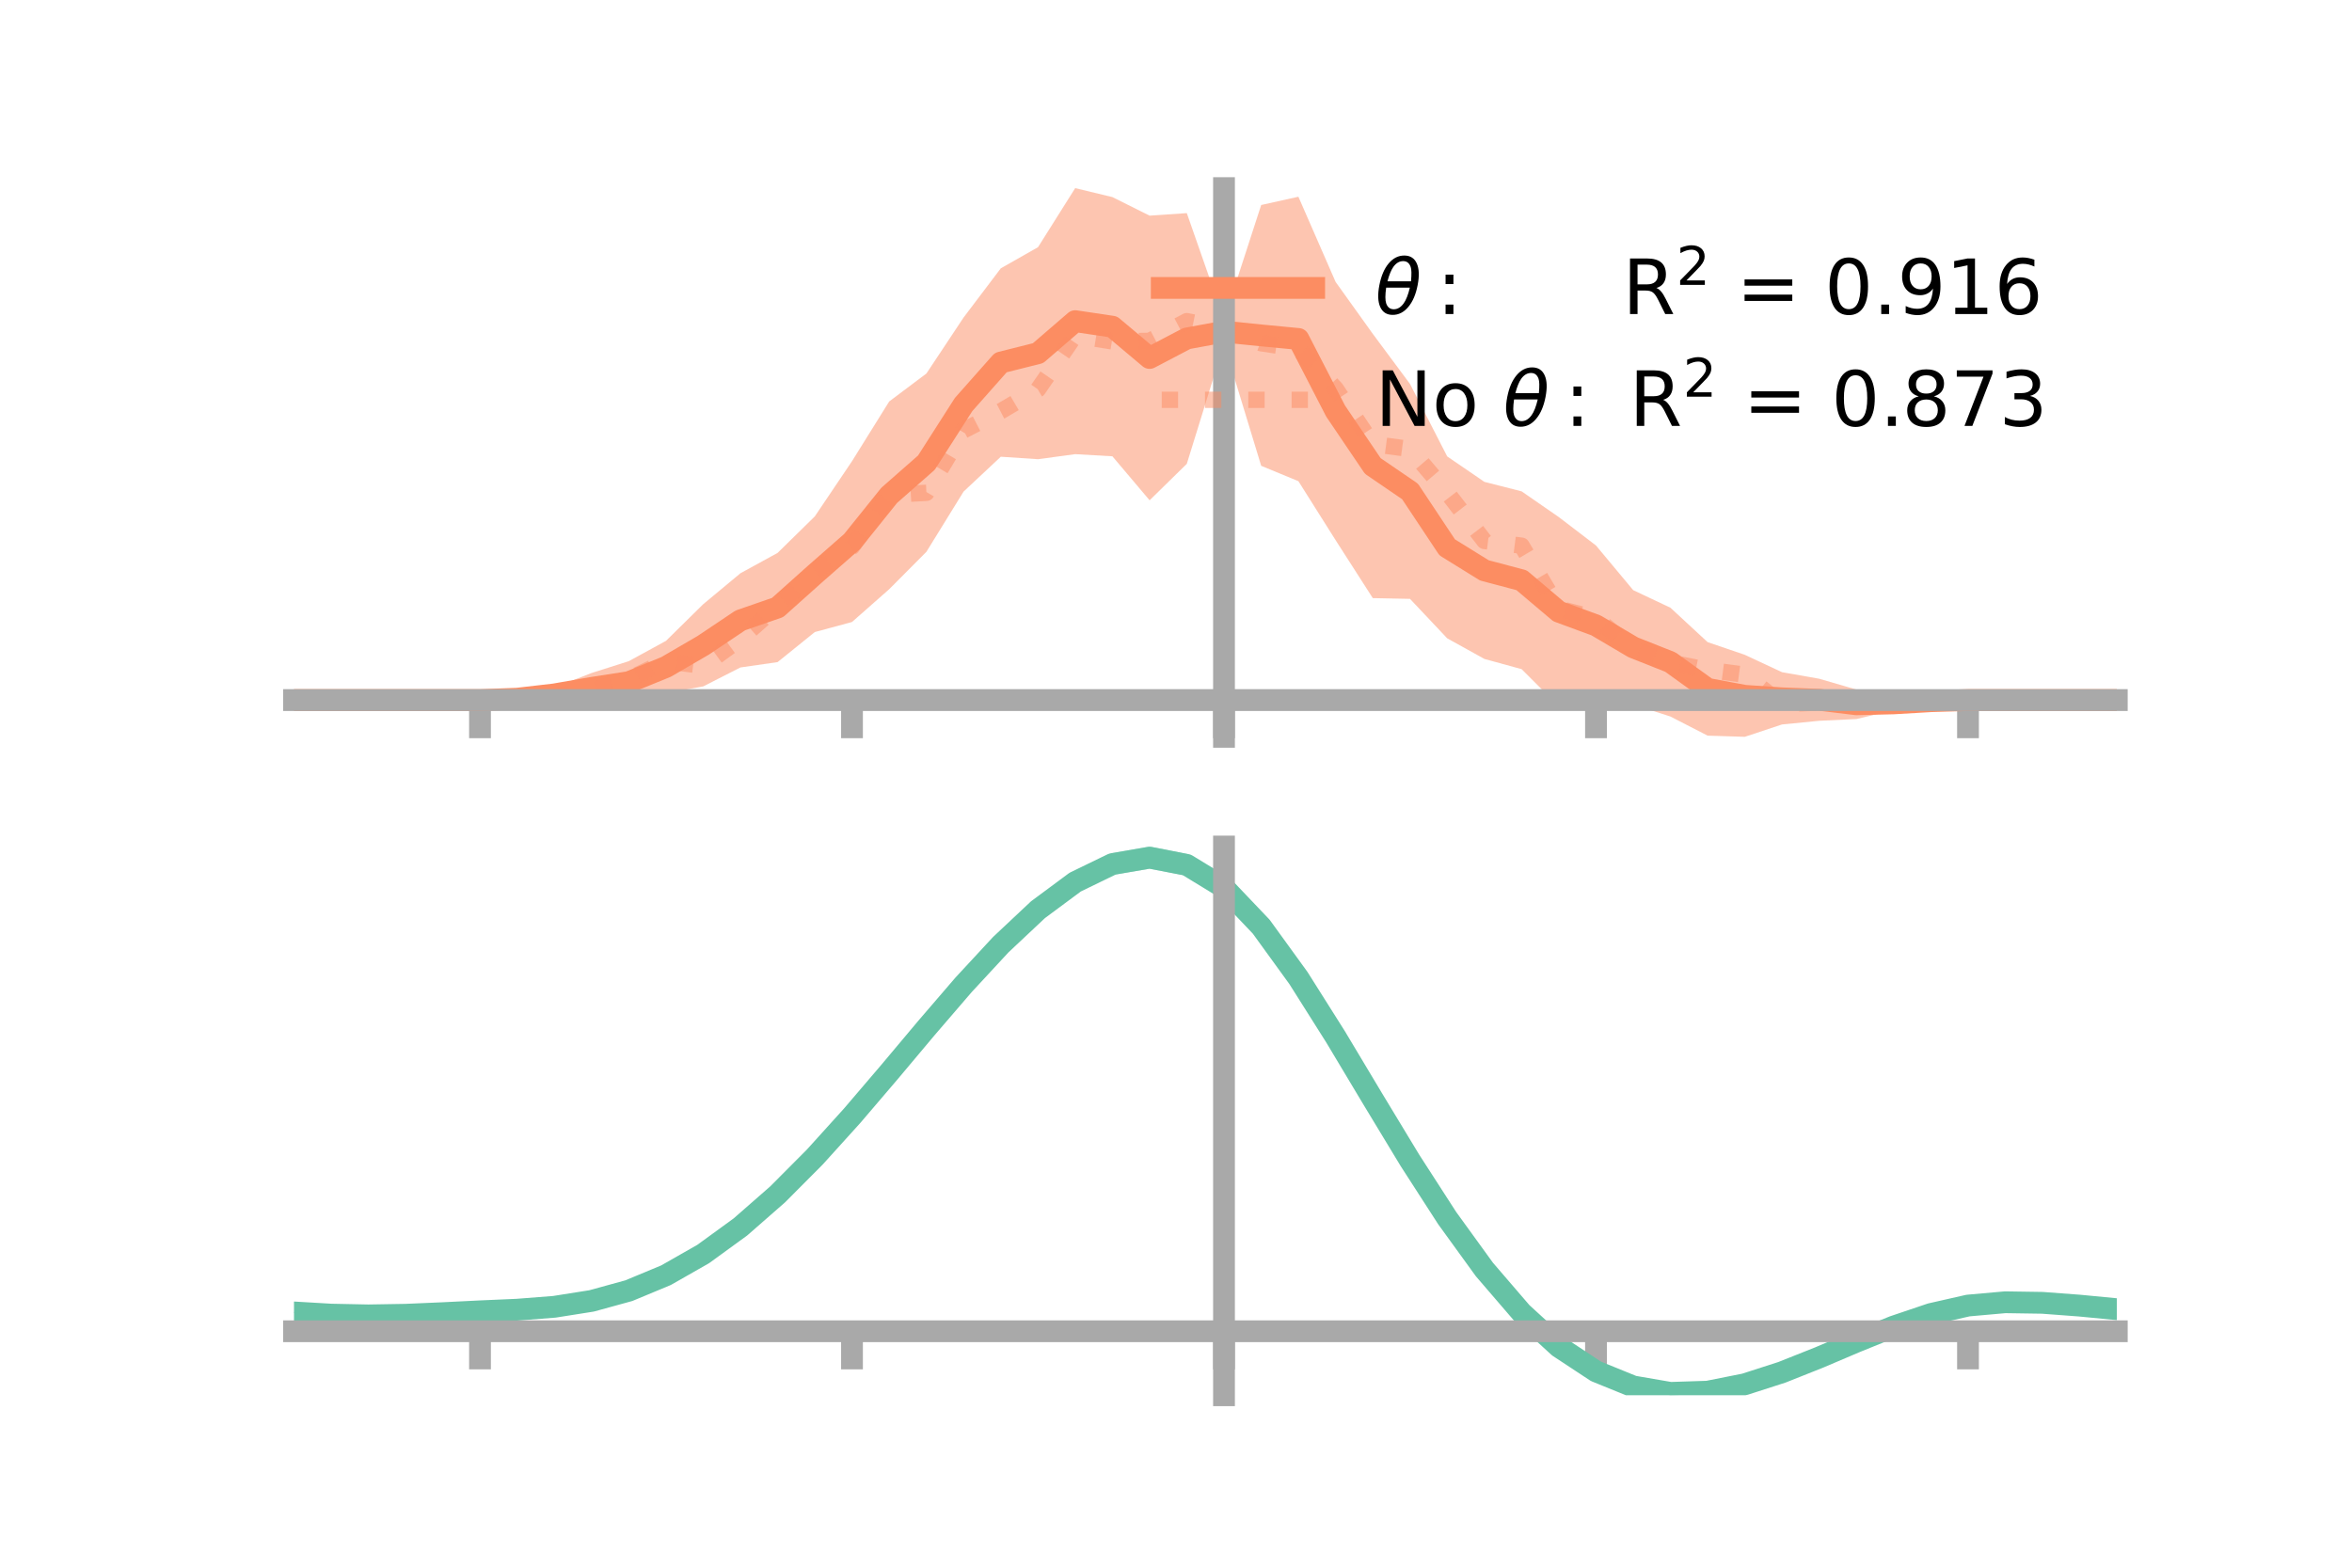 <?xml version="1.0" encoding="utf-8" standalone="no"?>
<!DOCTYPE svg PUBLIC "-//W3C//DTD SVG 1.1//EN"
  "http://www.w3.org/Graphics/SVG/1.1/DTD/svg11.dtd">
<!-- Created with matplotlib (https://matplotlib.org/) -->
<svg height="144pt" version="1.1" viewBox="0 0 216 144" width="216pt" xmlns="http://www.w3.org/2000/svg" xmlns:xlink="http://www.w3.org/1999/xlink">
 <defs>
  <style type="text/css">*{stroke-linecap:butt;stroke-linejoin:round;}</style>
 </defs>
 <g id="figure_1">
  <g id="patch_1">
   <path d="M 0 144 
L 216 144 
L 216 0 
L 0 0 
z
" style="fill:none;"/>
  </g>
  <g id="axes_1">
   <g id="patch_2">
    <path d="M 27 67.68 
L 194.4 67.68 
L 194.4 17.28 
L 27 17.28 
z
" style="fill:none;"/>
   </g>
   <g id="PolyCollection_1">
    <path clip-path="url(#p35cd3ebde1)" d="M 27 64.305 
L 27 64.305 
L 30.416 64.305 
L 33.833 64.305 
L 37.249 64.305 
L 40.665 64.305 
L 44.082 64.305 
L 47.498 63.987 
L 50.914 63.149 
L 54.331 61.818 
L 57.747 60.732 
L 61.163 58.865 
L 64.58 55.5 
L 67.996 52.659 
L 71.412 50.786 
L 74.829 47.433 
L 78.245 42.363 
L 81.661 36.877 
L 85.078 34.309 
L 88.494 29.163 
L 91.91 24.646 
L 95.327 22.706 
L 98.743 17.28 
L 102.159 18.104 
L 105.576 19.809 
L 108.992 19.575 
L 112.408 29.352 
L 115.824 18.829 
L 119.241 18.071 
L 122.657 25.895 
L 126.073 30.666 
L 129.49 35.267 
L 132.906 41.923 
L 136.322 44.262 
L 139.739 45.132 
L 143.155 47.496 
L 146.571 50.107 
L 149.988 54.208 
L 153.404 55.82 
L 156.82 58.982 
L 160.237 60.148 
L 163.653 61.743 
L 167.069 62.346 
L 170.486 63.339 
L 173.902 63.978 
L 177.318 64.218 
L 180.735 64.305 
L 184.151 64.305 
L 187.567 64.305 
L 190.984 64.305 
L 194.4 64.305 
L 194.4 64.305 
L 194.4 64.305 
L 190.984 64.305 
L 187.567 64.305 
L 184.151 64.305 
L 180.735 64.306 
L 177.318 64.597 
L 173.902 65.24 
L 170.486 66.047 
L 167.069 66.209 
L 163.653 66.546 
L 160.237 67.68 
L 156.82 67.573 
L 153.404 65.815 
L 149.988 64.716 
L 146.571 64.785 
L 143.155 64.878 
L 139.739 61.464 
L 136.322 60.527 
L 132.906 58.632 
L 129.49 55.009 
L 126.073 54.94 
L 122.657 49.616 
L 119.241 44.199 
L 115.824 42.788 
L 112.408 31.573 
L 108.992 42.606 
L 105.576 45.955 
L 102.159 41.913 
L 98.743 41.716 
L 95.327 42.18 
L 91.91 41.954 
L 88.494 45.152 
L 85.078 50.686 
L 81.661 54.122 
L 78.245 57.134 
L 74.829 58.057 
L 71.412 60.818 
L 67.996 61.31 
L 64.58 63.051 
L 61.163 63.665 
L 57.747 64.586 
L 54.331 64.557 
L 50.914 64.418 
L 47.498 64.371 
L 44.082 64.306 
L 40.665 64.305 
L 37.249 64.305 
L 33.833 64.305 
L 30.416 64.305 
L 27 64.305 
z
" style="fill:#fc8d62;fill-opacity:0.5;"/>
   </g>
   <g id="matplotlib.axis_1">
    <g id="xtick_1">
     <g id="line2d_1">
      <defs>
       <path d="M 0 0 
L 0 3.5 
" id="m98a02fa8eb" style="stroke:#a9a9a9;stroke-width:2;"/>
      </defs>
      <g>
       <use style="fill:#a9a9a9;stroke:#a9a9a9;stroke-width:2;" x="44.082" xlink:href="#m98a02fa8eb" y="64.305"/>
      </g>
     </g>
    </g>
    <g id="xtick_2">
     <g id="line2d_2">
      <g>
       <use style="fill:#a9a9a9;stroke:#a9a9a9;stroke-width:2;" x="78.245" xlink:href="#m98a02fa8eb" y="64.305"/>
      </g>
     </g>
    </g>
    <g id="xtick_3">
     <g id="line2d_3">
      <g>
       <use style="fill:#a9a9a9;stroke:#a9a9a9;stroke-width:2;" x="112.408" xlink:href="#m98a02fa8eb" y="64.305"/>
      </g>
     </g>
    </g>
    <g id="xtick_4">
     <g id="line2d_4">
      <g>
       <use style="fill:#a9a9a9;stroke:#a9a9a9;stroke-width:2;" x="146.571" xlink:href="#m98a02fa8eb" y="64.305"/>
      </g>
     </g>
    </g>
    <g id="xtick_5">
     <g id="line2d_5">
      <g>
       <use style="fill:#a9a9a9;stroke:#a9a9a9;stroke-width:2;" x="180.735" xlink:href="#m98a02fa8eb" y="64.305"/>
      </g>
     </g>
    </g>
   </g>
   <g id="matplotlib.axis_2"/>
   <g id="line2d_6">
    <path clip-path="url(#p35cd3ebde1)" d="M 27 64.305 
L 30.416 64.305 
L 33.833 64.305 
L 37.249 64.305 
L 40.665 64.305 
L 44.082 64.305 
L 47.498 64.179 
L 50.914 63.784 
L 54.331 63.188 
L 57.747 62.659 
L 61.163 61.265 
L 64.58 59.276 
L 67.996 56.985 
L 71.412 55.802 
L 74.829 52.745 
L 78.245 49.749 
L 81.661 45.5 
L 85.078 42.498 
L 88.494 37.157 
L 91.91 33.3 
L 95.327 32.443 
L 98.743 29.498 
L 102.159 30.008 
L 105.576 32.882 
L 108.992 31.091 
L 112.408 30.462 
L 115.824 30.808 
L 119.241 31.135 
L 122.657 37.756 
L 126.073 42.803 
L 129.49 45.138 
L 132.906 50.278 
L 136.322 52.394 
L 139.739 53.298 
L 143.155 56.187 
L 146.571 57.446 
L 149.988 59.462 
L 153.404 60.818 
L 156.82 63.278 
L 160.237 63.914 
L 163.653 64.144 
L 167.069 64.277 
L 170.486 64.693 
L 173.902 64.609 
L 177.318 64.408 
L 180.735 64.305 
L 184.151 64.305 
L 187.567 64.305 
L 190.984 64.305 
L 194.4 64.305 
" style="fill:none;stroke:#fc8d62;stroke-linecap:square;stroke-width:2;"/>
   </g>
   <g id="line2d_7">
    <path clip-path="url(#p35cd3ebde1)" d="M 27 64.305 
L 30.416 64.305 
L 33.833 64.305 
L 37.249 64.305 
L 40.665 64.305 
L 44.082 64.305 
L 47.498 64.237 
L 50.914 64.003 
L 54.331 63.422 
L 57.747 62.385 
L 61.163 60.731 
L 64.58 61.166 
L 67.996 58.686 
L 71.412 55.662 
L 74.829 52.497 
L 78.245 50.226 
L 81.661 45.449 
L 85.078 45.269 
L 88.494 39.534 
L 91.91 37.768 
L 95.327 35.764 
L 98.743 30.807 
L 102.159 31.363 
L 105.576 31.309 
L 108.992 29.498 
L 112.408 30.196 
L 115.824 31.529 
L 119.241 32.041 
L 122.657 35.685 
L 126.073 40.789 
L 129.49 41.243 
L 132.906 45.252 
L 136.322 49.689 
L 139.739 50.125 
L 143.155 55.911 
L 146.571 56.781 
L 149.988 59.617 
L 153.404 60.865 
L 156.82 61.527 
L 160.237 61.973 
L 163.653 64.683 
L 167.069 64.531 
L 170.486 64.467 
L 173.902 64.388 
L 177.318 64.348 
L 180.735 64.305 
L 184.151 64.305 
L 187.567 64.305 
L 190.984 64.305 
L 194.4 64.305 
" style="fill:none;stroke:#fc8d62;stroke-dasharray:1.5,2.475;stroke-dashoffset:0;stroke-opacity:0.5;stroke-width:1.5;"/>
   </g>
   <g id="patch_3">
    <path d="M 112.408 67.68 
L 112.408 17.28 
" style="fill:none;stroke:#a9a9a9;stroke-linecap:square;stroke-linejoin:miter;stroke-width:2;"/>
   </g>
   <g id="patch_4">
    <path d="M 194.4 67.68 
L 194.4 17.28 
" style="fill:none;"/>
   </g>
   <g id="patch_5">
    <path d="M 27 64.305 
L 194.4 64.305 
" style="fill:none;stroke:#a9a9a9;stroke-linecap:square;stroke-linejoin:miter;stroke-width:2;"/>
   </g>
   <g id="patch_6">
    <path d="M 27 17.28 
L 194.4 17.28 
" style="fill:none;"/>
   </g>
   <g id="legend_1">
    <g id="line2d_8">
     <path d="M 106.69 26.449 
L 120.69 26.449 
" style="fill:none;stroke:#fc8d62;stroke-linecap:square;stroke-width:2;"/>
    </g>
    <g id="line2d_9"/>
    <g id="text_1">
     <!-- $\theta:$      R$^{2}$ = 0.916 -->
     <g transform="translate(126.29 28.899)scale(0.07 -0.07)">
      <defs>
       <path d="M 45.516 34.672 
L 14.453 34.672 
Q 12.359 20.062 14.5 13.875 
Q 17.188 6.25 24.469 6.25 
Q 31.781 6.25 37.359 13.922 
Q 42.234 20.656 45.516 34.672 
z
M 47.016 42.969 
Q 48.344 56.844 46.625 61.719 
Q 43.953 69.438 36.766 69.438 
Q 29.297 69.438 23.828 61.812 
Q 19.531 55.672 16.156 42.969 
z
M 38.188 76.766 
Q 49.906 76.766 54.594 66.406 
Q 59.281 56.109 55.719 37.844 
Q 52.203 19.625 43.453 9.281 
Q 34.766 -1.125 23.047 -1.125 
Q 11.281 -1.125 6.641 9.281 
Q 2 19.625 5.516 37.844 
Q 9.078 56.109 17.719 66.406 
Q 26.422 76.766 38.188 76.766 
z
" id="DejaVuSans-Oblique-952"/>
       <path d="M 11.719 12.406 
L 22.016 12.406 
L 22.016 0 
L 11.719 0 
z
M 11.719 51.703 
L 22.016 51.703 
L 22.016 39.312 
L 11.719 39.312 
z
" id="DejaVuSans-58"/>
       <path id="DejaVuSans-32"/>
       <path d="M 44.391 34.188 
Q 47.562 33.109 50.562 29.594 
Q 53.562 26.078 56.594 19.922 
L 66.609 0 
L 56 0 
L 46.688 18.703 
Q 43.062 26.031 39.672 28.422 
Q 36.281 30.812 30.422 30.812 
L 19.672 30.812 
L 19.672 0 
L 9.812 0 
L 9.812 72.906 
L 32.078 72.906 
Q 44.578 72.906 50.734 67.672 
Q 56.891 62.453 56.891 51.906 
Q 56.891 45.016 53.688 40.469 
Q 50.484 35.938 44.391 34.188 
z
M 19.672 64.797 
L 19.672 38.922 
L 32.078 38.922 
Q 39.203 38.922 42.844 42.219 
Q 46.484 45.516 46.484 51.906 
Q 46.484 58.297 42.844 61.547 
Q 39.203 64.797 32.078 64.797 
z
" id="DejaVuSans-82"/>
       <path d="M 19.188 8.297 
L 53.609 8.297 
L 53.609 0 
L 7.328 0 
L 7.328 8.297 
Q 12.938 14.109 22.625 23.891 
Q 32.328 33.688 34.812 36.531 
Q 39.547 41.844 41.422 45.531 
Q 43.312 49.219 43.312 52.781 
Q 43.312 58.594 39.234 62.25 
Q 35.156 65.922 28.609 65.922 
Q 23.969 65.922 18.812 64.312 
Q 13.672 62.703 7.812 59.422 
L 7.812 69.391 
Q 13.766 71.781 18.938 73 
Q 24.125 74.219 28.422 74.219 
Q 39.75 74.219 46.484 68.547 
Q 53.219 62.891 53.219 53.422 
Q 53.219 48.922 51.531 44.891 
Q 49.859 40.875 45.406 35.406 
Q 44.188 33.984 37.641 27.219 
Q 31.109 20.453 19.188 8.297 
z
" id="DejaVuSans-50"/>
       <path d="M 10.594 45.406 
L 73.188 45.406 
L 73.188 37.203 
L 10.594 37.203 
z
M 10.594 25.484 
L 73.188 25.484 
L 73.188 17.188 
L 10.594 17.188 
z
" id="DejaVuSans-61"/>
       <path d="M 31.781 66.406 
Q 24.172 66.406 20.328 58.906 
Q 16.5 51.422 16.5 36.375 
Q 16.5 21.391 20.328 13.891 
Q 24.172 6.391 31.781 6.391 
Q 39.453 6.391 43.281 13.891 
Q 47.125 21.391 47.125 36.375 
Q 47.125 51.422 43.281 58.906 
Q 39.453 66.406 31.781 66.406 
z
M 31.781 74.219 
Q 44.047 74.219 50.516 64.516 
Q 56.984 54.828 56.984 36.375 
Q 56.984 17.969 50.516 8.266 
Q 44.047 -1.422 31.781 -1.422 
Q 19.531 -1.422 13.062 8.266 
Q 6.594 17.969 6.594 36.375 
Q 6.594 54.828 13.062 64.516 
Q 19.531 74.219 31.781 74.219 
z
" id="DejaVuSans-48"/>
       <path d="M 10.688 12.406 
L 21 12.406 
L 21 0 
L 10.688 0 
z
" id="DejaVuSans-46"/>
       <path d="M 10.984 1.516 
L 10.984 10.5 
Q 14.703 8.734 18.5 7.812 
Q 22.312 6.891 25.984 6.891 
Q 35.75 6.891 40.891 13.453 
Q 46.047 20.016 46.781 33.406 
Q 43.953 29.203 39.594 26.953 
Q 35.25 24.703 29.984 24.703 
Q 19.047 24.703 12.672 31.312 
Q 6.297 37.938 6.297 49.422 
Q 6.297 60.641 12.938 67.422 
Q 19.578 74.219 30.609 74.219 
Q 43.266 74.219 49.922 64.516 
Q 56.594 54.828 56.594 36.375 
Q 56.594 19.141 48.406 8.859 
Q 40.234 -1.422 26.422 -1.422 
Q 22.703 -1.422 18.891 -0.688 
Q 15.094 0.047 10.984 1.516 
z
M 30.609 32.422 
Q 37.25 32.422 41.125 36.953 
Q 45.016 41.5 45.016 49.422 
Q 45.016 57.281 41.125 61.844 
Q 37.25 66.406 30.609 66.406 
Q 23.969 66.406 20.094 61.844 
Q 16.219 57.281 16.219 49.422 
Q 16.219 41.5 20.094 36.953 
Q 23.969 32.422 30.609 32.422 
z
" id="DejaVuSans-57"/>
       <path d="M 12.406 8.297 
L 28.516 8.297 
L 28.516 63.922 
L 10.984 60.406 
L 10.984 69.391 
L 28.422 72.906 
L 38.281 72.906 
L 38.281 8.297 
L 54.391 8.297 
L 54.391 0 
L 12.406 0 
z
" id="DejaVuSans-49"/>
       <path d="M 33.016 40.375 
Q 26.375 40.375 22.484 35.828 
Q 18.609 31.297 18.609 23.391 
Q 18.609 15.531 22.484 10.953 
Q 26.375 6.391 33.016 6.391 
Q 39.656 6.391 43.531 10.953 
Q 47.406 15.531 47.406 23.391 
Q 47.406 31.297 43.531 35.828 
Q 39.656 40.375 33.016 40.375 
z
M 52.594 71.297 
L 52.594 62.312 
Q 48.875 64.062 45.094 64.984 
Q 41.312 65.922 37.594 65.922 
Q 27.828 65.922 22.672 59.328 
Q 17.531 52.734 16.797 39.406 
Q 19.672 43.656 24.016 45.922 
Q 28.375 48.188 33.594 48.188 
Q 44.578 48.188 50.953 41.516 
Q 57.328 34.859 57.328 23.391 
Q 57.328 12.156 50.688 5.359 
Q 44.047 -1.422 33.016 -1.422 
Q 20.359 -1.422 13.672 8.266 
Q 6.984 17.969 6.984 36.375 
Q 6.984 53.656 15.188 63.938 
Q 23.391 74.219 37.203 74.219 
Q 40.922 74.219 44.703 73.484 
Q 48.484 72.75 52.594 71.297 
z
" id="DejaVuSans-54"/>
      </defs>
      <use transform="translate(0 0.766)" xlink:href="#DejaVuSans-Oblique-952"/>
      <use transform="translate(80.664 0.766)" xlink:href="#DejaVuSans-58"/>
      <use transform="translate(133.838 0.766)" xlink:href="#DejaVuSans-32"/>
      <use transform="translate(165.625 0.766)" xlink:href="#DejaVuSans-32"/>
      <use transform="translate(197.412 0.766)" xlink:href="#DejaVuSans-32"/>
      <use transform="translate(229.199 0.766)" xlink:href="#DejaVuSans-32"/>
      <use transform="translate(260.986 0.766)" xlink:href="#DejaVuSans-32"/>
      <use transform="translate(292.773 0.766)" xlink:href="#DejaVuSans-32"/>
      <use transform="translate(324.561 0.766)" xlink:href="#DejaVuSans-82"/>
      <use transform="translate(395 39.047)scale(0.7)" xlink:href="#DejaVuSans-50"/>
      <use transform="translate(442.271 0.766)" xlink:href="#DejaVuSans-32"/>
      <use transform="translate(474.058 0.766)" xlink:href="#DejaVuSans-61"/>
      <use transform="translate(557.847 0.766)" xlink:href="#DejaVuSans-32"/>
      <use transform="translate(589.634 0.766)" xlink:href="#DejaVuSans-48"/>
      <use transform="translate(653.257 0.766)" xlink:href="#DejaVuSans-46"/>
      <use transform="translate(685.044 0.766)" xlink:href="#DejaVuSans-57"/>
      <use transform="translate(748.667 0.766)" xlink:href="#DejaVuSans-49"/>
      <use transform="translate(812.29 0.766)" xlink:href="#DejaVuSans-54"/>
     </g>
    </g>
    <g id="line2d_10">
     <path d="M 106.69 36.724 
L 120.69 36.724 
" style="fill:none;stroke:#fc8d62;stroke-dasharray:1.5,2.475;stroke-dashoffset:0;stroke-opacity:0.5;stroke-width:1.5;"/>
    </g>
    <g id="line2d_11"/>
    <g id="text_2">
     <!-- No $\theta:$ R$^{2}$ = 0.873 -->
     <g transform="translate(126.29 39.174)scale(0.07 -0.07)">
      <defs>
       <path d="M 9.812 72.906 
L 23.094 72.906 
L 55.422 11.922 
L 55.422 72.906 
L 64.984 72.906 
L 64.984 0 
L 51.703 0 
L 19.391 60.984 
L 19.391 0 
L 9.812 0 
z
" id="DejaVuSans-78"/>
       <path d="M 30.609 48.391 
Q 23.391 48.391 19.188 42.75 
Q 14.984 37.109 14.984 27.297 
Q 14.984 17.484 19.156 11.844 
Q 23.344 6.203 30.609 6.203 
Q 37.797 6.203 41.984 11.859 
Q 46.188 17.531 46.188 27.297 
Q 46.188 37.016 41.984 42.703 
Q 37.797 48.391 30.609 48.391 
z
M 30.609 56 
Q 42.328 56 49.016 48.375 
Q 55.719 40.766 55.719 27.297 
Q 55.719 13.875 49.016 6.219 
Q 42.328 -1.422 30.609 -1.422 
Q 18.844 -1.422 12.172 6.219 
Q 5.516 13.875 5.516 27.297 
Q 5.516 40.766 12.172 48.375 
Q 18.844 56 30.609 56 
z
" id="DejaVuSans-111"/>
       <path d="M 31.781 34.625 
Q 24.75 34.625 20.719 30.859 
Q 16.703 27.094 16.703 20.516 
Q 16.703 13.922 20.719 10.156 
Q 24.75 6.391 31.781 6.391 
Q 38.812 6.391 42.859 10.172 
Q 46.922 13.969 46.922 20.516 
Q 46.922 27.094 42.891 30.859 
Q 38.875 34.625 31.781 34.625 
z
M 21.922 38.812 
Q 15.578 40.375 12.031 44.719 
Q 8.5 49.078 8.5 55.328 
Q 8.5 64.062 14.719 69.141 
Q 20.953 74.219 31.781 74.219 
Q 42.672 74.219 48.875 69.141 
Q 55.078 64.062 55.078 55.328 
Q 55.078 49.078 51.531 44.719 
Q 48 40.375 41.703 38.812 
Q 48.828 37.156 52.797 32.312 
Q 56.781 27.484 56.781 20.516 
Q 56.781 9.906 50.312 4.234 
Q 43.844 -1.422 31.781 -1.422 
Q 19.734 -1.422 13.25 4.234 
Q 6.781 9.906 6.781 20.516 
Q 6.781 27.484 10.781 32.312 
Q 14.797 37.156 21.922 38.812 
z
M 18.312 54.391 
Q 18.312 48.734 21.844 45.562 
Q 25.391 42.391 31.781 42.391 
Q 38.141 42.391 41.719 45.562 
Q 45.312 48.734 45.312 54.391 
Q 45.312 60.062 41.719 63.234 
Q 38.141 66.406 31.781 66.406 
Q 25.391 66.406 21.844 63.234 
Q 18.312 60.062 18.312 54.391 
z
" id="DejaVuSans-56"/>
       <path d="M 8.203 72.906 
L 55.078 72.906 
L 55.078 68.703 
L 28.609 0 
L 18.312 0 
L 43.219 64.594 
L 8.203 64.594 
z
" id="DejaVuSans-55"/>
       <path d="M 40.578 39.312 
Q 47.656 37.797 51.625 33 
Q 55.609 28.219 55.609 21.188 
Q 55.609 10.406 48.188 4.484 
Q 40.766 -1.422 27.094 -1.422 
Q 22.516 -1.422 17.656 -0.516 
Q 12.797 0.391 7.625 2.203 
L 7.625 11.719 
Q 11.719 9.328 16.594 8.109 
Q 21.484 6.891 26.812 6.891 
Q 36.078 6.891 40.938 10.547 
Q 45.797 14.203 45.797 21.188 
Q 45.797 27.641 41.281 31.266 
Q 36.766 34.906 28.719 34.906 
L 20.219 34.906 
L 20.219 43.016 
L 29.109 43.016 
Q 36.375 43.016 40.234 45.922 
Q 44.094 48.828 44.094 54.297 
Q 44.094 59.906 40.109 62.906 
Q 36.141 65.922 28.719 65.922 
Q 24.656 65.922 20.016 65.031 
Q 15.375 64.156 9.812 62.312 
L 9.812 71.094 
Q 15.438 72.656 20.344 73.438 
Q 25.25 74.219 29.594 74.219 
Q 40.828 74.219 47.359 69.109 
Q 53.906 64.016 53.906 55.328 
Q 53.906 49.266 50.438 45.094 
Q 46.969 40.922 40.578 39.312 
z
" id="DejaVuSans-51"/>
      </defs>
      <use transform="translate(0 0.766)" xlink:href="#DejaVuSans-78"/>
      <use transform="translate(74.805 0.766)" xlink:href="#DejaVuSans-111"/>
      <use transform="translate(135.986 0.766)" xlink:href="#DejaVuSans-32"/>
      <use transform="translate(167.773 0.766)" xlink:href="#DejaVuSans-Oblique-952"/>
      <use transform="translate(248.438 0.766)" xlink:href="#DejaVuSans-58"/>
      <use transform="translate(301.611 0.766)" xlink:href="#DejaVuSans-32"/>
      <use transform="translate(333.398 0.766)" xlink:href="#DejaVuSans-82"/>
      <use transform="translate(403.838 39.047)scale(0.7)" xlink:href="#DejaVuSans-50"/>
      <use transform="translate(451.108 0.766)" xlink:href="#DejaVuSans-32"/>
      <use transform="translate(482.896 0.766)" xlink:href="#DejaVuSans-61"/>
      <use transform="translate(566.685 0.766)" xlink:href="#DejaVuSans-32"/>
      <use transform="translate(598.472 0.766)" xlink:href="#DejaVuSans-48"/>
      <use transform="translate(662.095 0.766)" xlink:href="#DejaVuSans-46"/>
      <use transform="translate(691.257 0.766)" xlink:href="#DejaVuSans-56"/>
      <use transform="translate(754.88 0.766)" xlink:href="#DejaVuSans-55"/>
      <use transform="translate(818.503 0.766)" xlink:href="#DejaVuSans-51"/>
     </g>
    </g>
   </g>
  </g>
  <g id="axes_2">
   <g id="patch_7">
    <path d="M 27 128.16 
L 194.4 128.16 
L 194.4 77.76 
L 27 77.76 
z
" style="fill:none;"/>
   </g>
   <g id="PolyCollection_2">
    <path clip-path="url(#p7d84e076c7)" d="M 27 120.596 
L 27 120.512 
L 30.416 120.723 
L 33.833 120.795 
L 37.249 120.732 
L 40.665 120.576 
L 44.082 120.399 
L 47.498 120.244 
L 50.914 119.972 
L 54.331 119.425 
L 57.747 118.474 
L 61.163 117.031 
L 64.58 115.041 
L 67.996 112.498 
L 71.412 109.432 
L 74.829 105.911 
L 78.245 102.035 
L 81.661 97.935 
L 85.078 93.763 
L 88.494 89.695 
L 91.91 85.921 
L 95.327 82.639 
L 98.743 80.052 
L 102.159 78.36 
L 105.576 77.76 
L 108.992 78.437 
L 112.408 80.558 
L 115.824 84.203 
L 119.241 88.993 
L 122.657 94.492 
L 126.073 100.293 
L 129.49 106.038 
L 132.906 111.428 
L 136.322 116.229 
L 139.739 120.272 
L 143.155 123.453 
L 146.571 125.733 
L 149.988 127.134 
L 153.404 127.727 
L 156.82 127.621 
L 160.237 126.952 
L 163.653 125.87 
L 167.069 124.535 
L 170.486 123.108 
L 173.902 121.749 
L 177.318 120.61 
L 180.735 119.84 
L 184.151 119.537 
L 187.567 119.595 
L 190.984 119.86 
L 194.4 120.201 
L 194.4 120.311 
L 194.4 120.311 
L 190.984 119.995 
L 187.567 119.748 
L 184.151 119.7 
L 180.735 120.007 
L 177.318 120.789 
L 173.902 121.959 
L 170.486 123.367 
L 167.069 124.848 
L 163.653 126.232 
L 160.237 127.352 
L 156.82 128.044 
L 153.404 128.16 
L 149.988 127.575 
L 146.571 126.197 
L 143.155 123.972 
L 139.739 120.89 
L 136.322 116.986 
L 132.906 112.356 
L 129.49 107.155 
L 126.073 101.605 
L 122.657 95.995 
L 119.241 90.671 
L 115.824 86.03 
L 112.408 82.498 
L 108.992 80.448 
L 105.576 79.796 
L 102.159 80.375 
L 98.743 82 
L 95.327 84.48 
L 91.91 87.619 
L 88.494 91.222 
L 85.078 95.099 
L 81.661 99.068 
L 78.245 102.966 
L 74.829 106.647 
L 71.412 109.991 
L 67.996 112.907 
L 64.58 115.332 
L 61.163 117.24 
L 57.747 118.638 
L 54.331 119.565 
L 50.914 120.1 
L 47.498 120.361 
L 44.082 120.504 
L 40.665 120.665 
L 37.249 120.802 
L 33.833 120.853 
L 30.416 120.786 
L 27 120.596 
z
" style="fill:#66c2a5;fill-opacity:0.5;"/>
   </g>
   <g id="matplotlib.axis_3">
    <g id="xtick_6">
     <g id="line2d_12">
      <g>
       <use style="fill:#a9a9a9;stroke:#a9a9a9;stroke-width:2;" x="44.082" xlink:href="#m98a02fa8eb" y="122.283"/>
      </g>
     </g>
    </g>
    <g id="xtick_7">
     <g id="line2d_13">
      <g>
       <use style="fill:#a9a9a9;stroke:#a9a9a9;stroke-width:2;" x="78.245" xlink:href="#m98a02fa8eb" y="122.283"/>
      </g>
     </g>
    </g>
    <g id="xtick_8">
     <g id="line2d_14">
      <g>
       <use style="fill:#a9a9a9;stroke:#a9a9a9;stroke-width:2;" x="112.408" xlink:href="#m98a02fa8eb" y="122.283"/>
      </g>
     </g>
    </g>
    <g id="xtick_9">
     <g id="line2d_15">
      <g>
       <use style="fill:#a9a9a9;stroke:#a9a9a9;stroke-width:2;" x="146.571" xlink:href="#m98a02fa8eb" y="122.283"/>
      </g>
     </g>
    </g>
    <g id="xtick_10">
     <g id="line2d_16">
      <g>
       <use style="fill:#a9a9a9;stroke:#a9a9a9;stroke-width:2;" x="180.735" xlink:href="#m98a02fa8eb" y="122.283"/>
      </g>
     </g>
    </g>
   </g>
   <g id="matplotlib.axis_4"/>
   <g id="line2d_17">
    <path clip-path="url(#p7d84e076c7)" d="M 27 120.554 
L 30.416 120.754 
L 33.833 120.824 
L 37.249 120.767 
L 40.665 120.62 
L 44.082 120.451 
L 47.498 120.302 
L 50.914 120.036 
L 54.331 119.495 
L 57.747 118.556 
L 61.163 117.135 
L 64.58 115.187 
L 67.996 112.702 
L 71.412 109.712 
L 74.829 106.279 
L 78.245 102.501 
L 81.661 98.501 
L 85.078 94.431 
L 88.494 90.459 
L 91.91 86.77 
L 95.327 83.56 
L 98.743 81.026 
L 102.159 79.368 
L 105.576 78.778 
L 108.992 79.443 
L 112.408 81.528 
L 115.824 85.116 
L 119.241 89.832 
L 122.657 95.243 
L 126.073 100.949 
L 129.49 106.596 
L 132.906 111.892 
L 136.322 116.608 
L 139.739 120.581 
L 143.155 123.713 
L 146.571 125.965 
L 149.988 127.354 
L 153.404 127.943 
L 156.82 127.832 
L 160.237 127.152 
L 163.653 126.051 
L 167.069 124.691 
L 170.486 123.238 
L 173.902 121.854 
L 177.318 120.699 
L 180.735 119.923 
L 184.151 119.619 
L 187.567 119.671 
L 190.984 119.928 
L 194.4 120.256 
" style="fill:none;stroke:#66c2a5;stroke-linecap:square;stroke-width:2;"/>
   </g>
   <g id="patch_8">
    <path d="M 112.408 128.16 
L 112.408 77.76 
" style="fill:none;stroke:#a9a9a9;stroke-linecap:square;stroke-linejoin:miter;stroke-width:2;"/>
   </g>
   <g id="patch_9">
    <path d="M 194.4 128.16 
L 194.4 77.76 
" style="fill:none;"/>
   </g>
   <g id="patch_10">
    <path d="M 27 122.283 
L 194.4 122.283 
" style="fill:none;stroke:#a9a9a9;stroke-linecap:square;stroke-linejoin:miter;stroke-width:2;"/>
   </g>
   <g id="patch_11">
    <path d="M 27 77.76 
L 194.4 77.76 
" style="fill:none;"/>
   </g>
  </g>
 </g>
 <defs>
  <clipPath id="p35cd3ebde1">
   <rect height="50.4" width="167.4" x="27" y="17.28"/>
  </clipPath>
  <clipPath id="p7d84e076c7">
   <rect height="50.4" width="167.4" x="27" y="77.76"/>
  </clipPath>
 </defs>
</svg>

